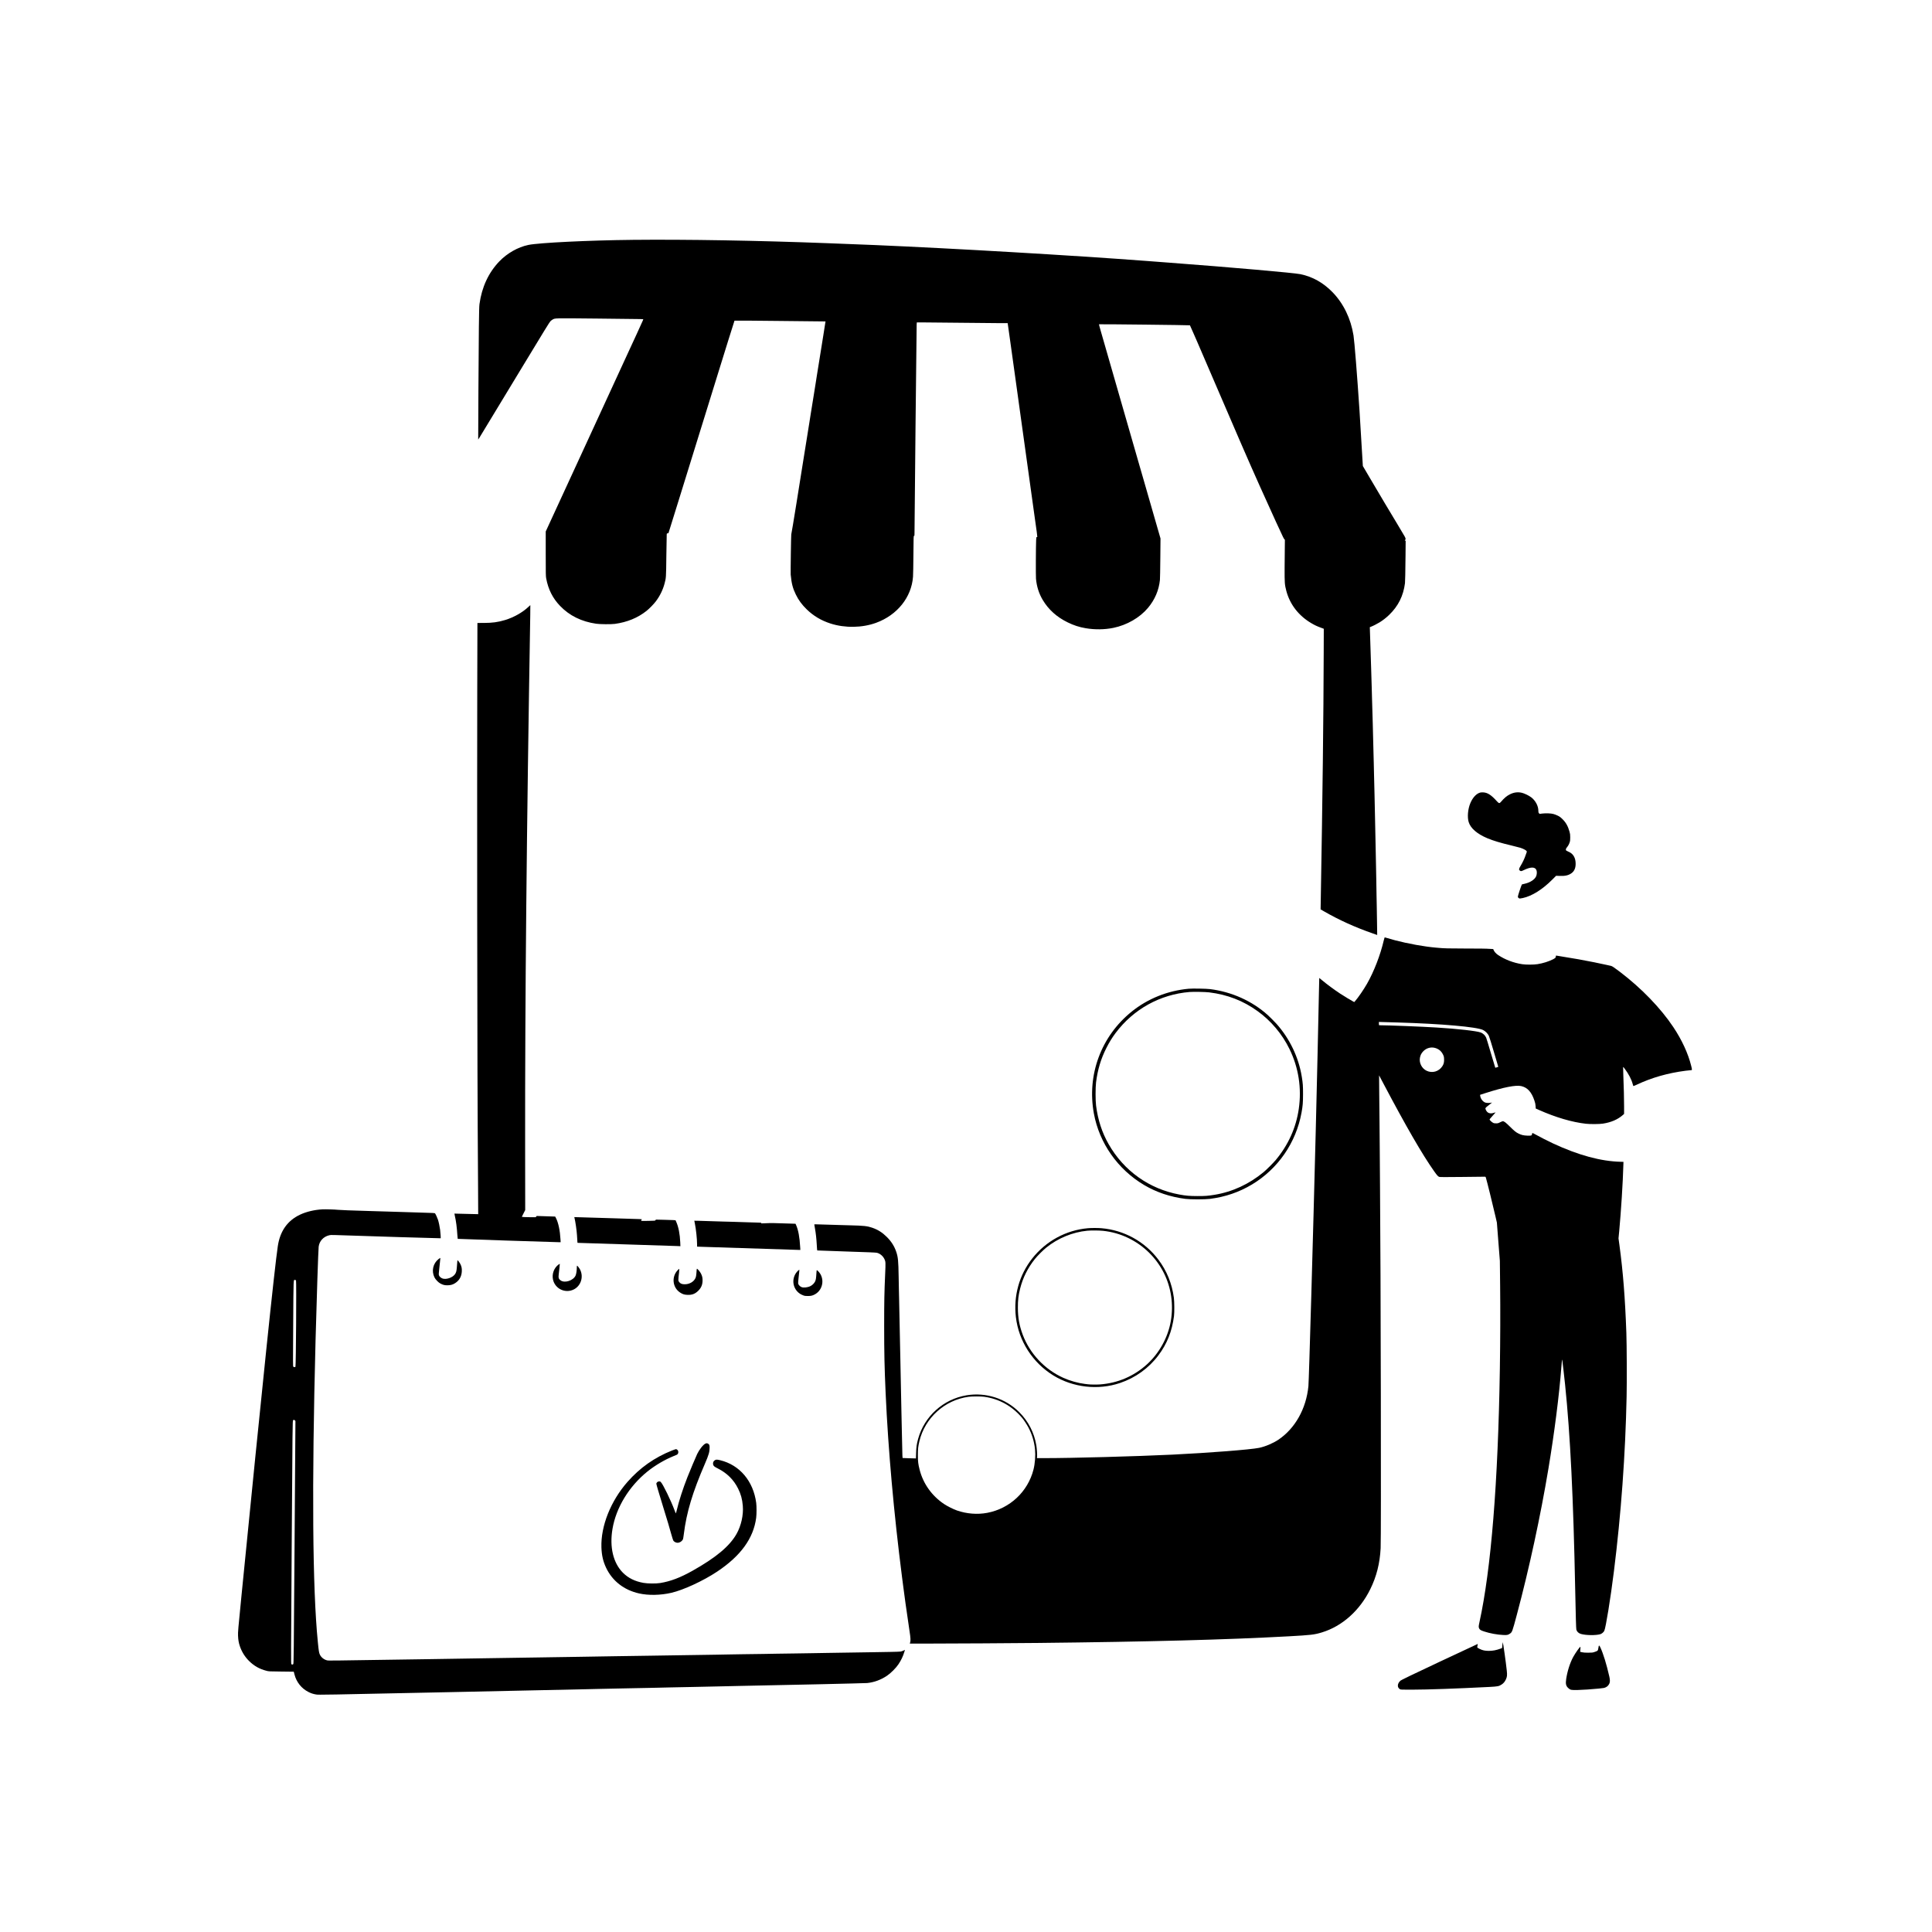 <?xml version="1.0" standalone="no"?>
<!DOCTYPE svg PUBLIC "-//W3C//DTD SVG 20010904//EN"
 "http://www.w3.org/TR/2001/REC-SVG-20010904/DTD/svg10.dtd">
<svg version="1.0" xmlns="http://www.w3.org/2000/svg"
 width="7730pt" height="7730pt" viewBox="0 0 7730 7730"
 preserveAspectRatio="xMidYMid meet">
<g transform="translate(0,7730) scale(0.1,-0.1)"
fill="#000000" stroke="none">
<path d="M25300 67703 c-1727 -17 -3733 -115 -4160 -203 -417 -86 -851 -333
-1165 -661 -431 -451 -698 -1027 -791 -1706 -11 -82 -17 -301 -24 -913 -9
-732 -31 -4502 -27 -4507 1 -1 41 62 88 140 129 213 1138 1878 1662 2742 904
1493 1100 1811 1139 1852 22 22 62 53 87 67 108 59 23 57 1791 40 888 -8 1665
-17 1727 -20 l112 -6 -23 -61 c-13 -34 -124 -278 -246 -542 -122 -264 -246
-532 -275 -595 -29 -63 -715 -1553 -1524 -3310 -810 -1757 -1479 -3208 -1486
-3225 -8 -16 -90 -194 -182 -395 l-168 -365 0 -890 c0 -811 2 -898 18 -985 82
-441 262 -798 557 -1104 375 -390 856 -627 1445 -712 151 -22 600 -26 745 -6
493 67 917 241 1270 522 107 85 287 269 369 378 163 215 283 460 350 713 62
233 62 224 72 1109 5 448 12 834 15 858 5 39 7 42 35 42 21 0 32 6 39 23 5 12
210 670 455 1462 563 1816 623 2012 790 2550 76 242 146 469 157 505 11 36 81
261 155 500 74 239 175 563 223 720 49 157 148 476 220 710 73 234 244 787
382 1230 137 443 252 808 256 811 4 4 786 -1 1737 -12 952 -10 1769 -18 1817
-19 l88 0 -5 -27 c-2 -16 -9 -57 -15 -93 -5 -36 -35 -222 -65 -415 -31 -192
-98 -613 -150 -935 -52 -322 -103 -643 -115 -715 -11 -71 -29 -184 -39 -250
-11 -66 -45 -277 -75 -470 -31 -192 -72 -449 -92 -570 -19 -121 -44 -275 -55
-342 -10 -68 -28 -180 -39 -250 -11 -71 -30 -184 -41 -253 -11 -69 -26 -165
-34 -215 -8 -49 -30 -187 -49 -305 -19 -118 -58 -359 -86 -535 -28 -176 -64
-401 -80 -500 -16 -99 -117 -733 -225 -1410 -109 -676 -201 -1233 -206 -1236
-9 -5 -30 -1532 -23 -1609 34 -358 82 -545 204 -795 110 -226 242 -406 436
-595 269 -262 581 -448 954 -568 574 -185 1264 -175 1821 28 848 309 1419
1022 1479 1845 6 77 13 476 16 888 6 722 7 747 25 747 18 0 19 9 19 133 -1
372 81 8254 86 8325 l6 82 246 0 c136 0 843 -7 1572 -15 729 -8 1436 -15 1571
-15 l246 0 22 -152 c12 -84 51 -362 87 -618 35 -256 91 -656 124 -890 33 -234
82 -589 110 -790 28 -201 64 -459 80 -575 16 -115 43 -311 60 -435 54 -394 80
-581 100 -720 11 -74 38 -268 60 -430 56 -408 126 -912 155 -1115 13 -93 38
-271 55 -395 17 -124 44 -319 60 -435 29 -205 115 -827 185 -1330 19 -137 48
-342 64 -455 15 -113 26 -208 24 -212 -2 -5 -12 -8 -23 -8 -16 0 -19 -12 -24
-122 -12 -255 -16 -1419 -6 -1541 27 -309 117 -594 270 -851 230 -386 561
-684 995 -896 244 -120 463 -191 722 -235 366 -63 758 -58 1111 14 541 111
1056 408 1384 800 274 327 435 705 477 1116 5 55 13 451 16 880 l7 781 -147
509 c-80 281 -171 593 -200 695 -30 102 -111 383 -180 625 -70 242 -151 523
-180 625 -30 102 -96 334 -149 515 -52 182 -406 1410 -786 2730 -380 1320
-721 2504 -757 2632 -37 128 -65 235 -62 238 10 9 3630 -32 3639 -41 4 -5 65
-142 135 -304 70 -162 143 -329 162 -370 20 -41 318 -734 663 -1540 570 -1329
824 -1917 1030 -2390 40 -91 107 -246 150 -345 368 -850 920 -2084 1303 -2916
308 -668 323 -699 343 -699 15 0 16 -22 10 -287 -3 -159 -7 -538 -8 -843 -2
-621 2 -676 67 -928 142 -541 489 -993 996 -1293 136 -81 230 -125 389 -184
l115 -43 -3 -944 c-8 -2635 -44 -5670 -118 -9923 l-6 -360 133 -77 c610 -351
1244 -638 1963 -889 l168 -59 -6 462 c-3 255 -8 555 -11 668 -3 113 -7 342
-10 510 -3 168 -7 442 -10 610 -3 168 -7 402 -10 520 -3 118 -7 343 -10 500
-6 318 -15 763 -30 1435 -7 306 -14 634 -20 930 -3 143 -7 325 -10 405 -3 80
-7 262 -10 405 -3 143 -7 343 -10 445 -3 102 -7 271 -10 375 -3 105 -7 282
-10 395 -3 113 -7 288 -10 390 -3 102 -7 284 -10 405 -3 121 -8 276 -10 345
-7 203 -15 451 -20 675 -3 116 -8 287 -10 380 -3 94 -14 465 -25 825 -11 360
-24 779 -30 930 -5 151 -13 372 -16 491 l-7 215 49 19 c74 27 238 111 339 172
132 81 266 185 383 298 365 351 572 764 636 1272 8 60 15 443 22 1115 l5 587
-22 -4 c-20 -4 -21 -3 -4 15 9 10 19 36 22 58 5 37 -10 64 -299 543 -344 568
-712 1187 -1128 1894 l-282 480 -9 155 c-58 1003 -95 1614 -124 2055 -93 1404
-202 2774 -240 3013 -109 677 -400 1277 -839 1730 -370 381 -802 623 -1286
722 -263 54 -2770 274 -5245 460 -368 28 -785 59 -925 70 -2919 221 -7704 500
-10855 635 -520 22 -814 33 -1910 75 -2775 106 -5636 155 -7795 133z"/>
<path d="M21143 53020 c-230 -221 -594 -426 -940 -529 -288 -85 -501 -114
-844 -115 l-257 -1 -7 -2765 c-4 -1521 -5 -5478 -2 -8795 5 -5414 13 -7803 35
-11060 4 -566 6 -1032 5 -1034 -1 -2 -215 3 -475 11 -260 8 -475 14 -476 12
-2 -1 5 -42 17 -91 48 -205 82 -467 100 -766 5 -82 12 -151 15 -154 5 -5 3848
-132 4024 -133 l94 0 -7 118 c-19 349 -85 661 -178 842 l-34 65 -369 12 -369
12 -21 -25 -21 -25 -204 0 c-191 1 -349 9 -349 18 0 2 30 63 67 136 l67 132
-3 2655 c-6 5730 60 12503 205 21148 4 221 5 402 3 402 -2 0 -37 -32 -76 -70z"/>
<path d="M59227 45590 c-153 -39 -301 -195 -396 -420 -102 -238 -130 -568 -67
-766 79 -248 336 -469 747 -643 228 -96 537 -189 969 -291 140 -33 298 -74
350 -90 116 -37 230 -98 250 -132 12 -23 12 -30 -2 -60 -9 -18 -28 -72 -43
-120 -32 -103 -119 -287 -198 -416 -66 -108 -73 -148 -31 -181 45 -35 58 -34
156 13 297 145 474 138 518 -20 18 -62 8 -168 -21 -229 -59 -128 -233 -242
-444 -291 -60 -15 -115 -28 -121 -29 -15 -4 -164 -450 -164 -488 0 -39 40 -77
82 -77 18 0 72 9 119 20 364 80 776 337 1172 732 l157 157 143 -5 c218 -9 357
24 475 110 110 81 163 201 164 372 2 243 -99 413 -291 489 -36 15 -74 34 -83
42 -30 27 -22 73 21 125 54 66 86 123 113 203 19 59 23 90 23 200 0 110 -5
145 -27 225 -62 221 -142 366 -277 500 -81 80 -111 103 -191 143 -52 26 -131
57 -175 68 -107 28 -295 36 -443 19 l-115 -14 -23 28 c-20 23 -24 38 -24 95 0
194 -114 409 -286 540 -94 71 -269 156 -374 181 -162 38 -317 19 -475 -60
-130 -64 -227 -146 -366 -308 -55 -65 -78 -60 -164 36 -222 246 -369 340 -540
348 -44 2 -97 -1 -118 -6z"/>
<path d="M55366 39678 c-137 -589 -392 -1248 -671 -1738 -135 -236 -356 -558
-473 -690 l-38 -43 -44 23 c-72 36 -377 221 -517 313 -252 167 -519 364 -733
542 l-105 87 -2 -39 c-1 -21 -7 -279 -13 -573 -24 -1222 -81 -3661 -125 -5440
-107 -4253 -273 -10054 -295 -10280 -88 -903 -533 -1695 -1206 -2146 -210
-140 -527 -274 -769 -323 -348 -71 -2008 -200 -3465 -271 -1479 -71 -4009
-140 -5154 -140 l-269 0 7 58 c8 71 -9 326 -30 452 -85 509 -318 964 -684
1330 -548 550 -1338 802 -2110 674 -925 -153 -1688 -840 -1936 -1744 -58 -212
-75 -331 -81 -568 l-6 -214 -266 7 c-146 4 -267 9 -269 10 -2 1 -5 49 -7 106
-4 103 -7 226 -25 1104 -5 253 -12 568 -15 700 -3 132 -10 458 -15 725 -5 267
-12 600 -15 740 -3 140 -7 368 -10 505 -3 138 -7 349 -10 470 -3 121 -7 339
-10 485 -7 379 -15 745 -20 970 -3 107 -7 328 -10 490 -3 162 -8 360 -10 440
-2 80 -7 318 -10 530 -10 624 -24 769 -94 979 -77 229 -196 418 -380 601 -180
179 -354 289 -584 369 -190 66 -338 83 -862 95 -132 4 -305 8 -385 11 -301 10
-462 15 -700 21 -135 3 -273 7 -307 9 -35 2 -63 -1 -63 -6 0 -5 11 -71 25
-147 35 -188 62 -427 75 -677 6 -115 14 -213 18 -216 4 -3 531 -22 1172 -42
855 -27 1179 -41 1216 -51 129 -34 238 -126 300 -251 49 -99 51 -142 30 -595
-33 -730 -40 -1079 -40 -2075 0 -1096 12 -1651 59 -2705 102 -2253 327 -4783
655 -7345 28 -214 52 -404 55 -421 2 -17 18 -132 34 -255 17 -123 40 -294 51
-379 29 -218 113 -797 160 -1105 43 -276 49 -383 26 -458 l-14 -47 836 0 c848
0 3354 15 4287 25 4436 47 7562 130 10025 265 911 50 1036 65 1337 156 812
246 1517 874 1938 1729 251 509 383 1032 415 1640 24 458 5 11252 -25 14445
-3 278 -7 915 -10 1415 -3 501 -7 1050 -10 1220 -2 171 -7 654 -11 1075 l-6
765 177 -335 c895 -1696 1555 -2838 2024 -3500 119 -169 160 -214 209 -228 28
-9 259 -9 913 -2 481 5 888 10 906 10 27 0 33 -5 42 -32 39 -124 283 -1107
382 -1543 l60 -260 59 -765 60 -765 11 -995 c11 -995 7 -2154 -11 -3330 -71
-4542 -350 -8012 -817 -10137 -38 -172 -38 -203 -3 -261 27 -44 66 -66 190
-107 230 -76 520 -130 765 -141 149 -7 189 0 261 49 97 65 98 67 285 767 490
1831 946 3941 1263 5845 237 1423 428 2916 517 4058 20 262 28 322 35 287 8
-38 78 -643 114 -990 208 -2019 330 -4494 405 -8235 21 -1055 35 -1524 45
-1565 22 -83 90 -147 183 -174 197 -57 591 -63 773 -11 62 18 135 79 163 138
60 127 249 1294 385 2382 286 2292 458 4651 507 6985 13 598 7 2074 -10 2550
-51 1420 -132 2439 -277 3513 l-37 269 27 281 c76 814 148 1951 168 2677 l3
105 -105 2 c-793 17 -1695 261 -2712 734 -194 90 -535 264 -708 361 -74 42
-117 61 -122 54 -4 -6 -10 -28 -13 -49 -10 -54 -32 -60 -190 -54 -148 6 -235
26 -348 83 -111 56 -158 94 -347 280 -170 168 -231 213 -284 214 -11 0 -58
-19 -105 -42 -79 -40 -91 -43 -166 -43 -70 0 -86 4 -127 28 -47 27 -112 87
-128 118 -7 12 21 48 116 152 68 75 124 138 124 141 0 3 -25 -4 -55 -14 -163
-56 -276 -19 -334 110 -35 76 -34 77 113 191 74 57 134 104 133 106 -2 1 -20
-2 -42 -7 -62 -15 -177 -12 -228 6 -96 33 -188 152 -203 264 l-6 46 223 72
c723 232 1205 326 1422 278 250 -56 414 -235 529 -580 32 -95 42 -142 47 -219
l6 -99 135 -60 c665 -295 1317 -487 1870 -549 171 -20 538 -17 680 4 332 51
597 165 803 347 l47 42 0 301 c0 315 -11 754 -31 1257 -6 162 -10 303 -8 313
3 13 18 -1 55 -50 166 -221 279 -436 329 -628 10 -38 21 -73 25 -78 3 -4 65
20 136 54 596 282 1243 467 1957 559 87 11 174 20 195 20 70 0 70 2 28 172
-124 501 -372 1038 -716 1554 -508 761 -1275 1555 -2136 2210 -198 151 -314
230 -349 237 -16 3 -91 20 -165 37 -289 66 -734 155 -1150 230 -126 23 -687
116 -785 131 -38 5 -80 12 -92 15 -20 4 -23 0 -23 -29 0 -50 -23 -73 -118
-121 -176 -88 -397 -157 -617 -192 -148 -24 -467 -25 -616 -1 -346 54 -680
181 -957 365 -87 57 -158 137 -184 207 -11 32 -16 35 -53 36 -22 0 -60 2 -85
4 -146 11 -425 15 -1025 15 -589 0 -845 6 -1025 25 -25 2 -76 7 -115 10 -467
40 -1124 158 -1645 296 -119 32 -378 105 -402 114 -10 4 -20 -27 -42 -117z
m564 -3288 c1754 -52 3152 -175 3409 -301 88 -43 187 -142 229 -229 17 -36
110 -330 205 -655 l174 -590 -58 -19 c-32 -11 -61 -18 -63 -15 -3 3 -82 266
-176 584 -93 319 -178 598 -189 620 -46 98 -122 168 -221 206 -159 60 -931
147 -1765 198 -585 36 -1909 89 -2287 91 -15 0 -18 10 -18 66 l0 66 208 -6
c114 -4 362 -11 552 -16z m1475 -1015 c151 -39 260 -126 327 -261 38 -77 41
-91 46 -184 6 -123 -13 -204 -68 -288 -140 -216 -406 -293 -634 -182 -193 93
-306 321 -262 530 21 101 57 170 127 244 120 129 299 183 464 141z m-18035
-13959 c603 -81 1120 -368 1525 -846 60 -71 181 -252 239 -359 151 -274 246
-585 277 -898 24 -247 0 -575 -61 -811 -226 -887 -946 -1560 -1850 -1731 -393
-74 -818 -41 -1210 94 -140 48 -381 168 -510 254 -492 326 -842 815 -985 1376
-58 228 -70 323 -70 585 0 249 10 343 60 555 220 933 1014 1651 1965 1779 140
19 485 20 620 2z"/>
<path d="M47560 37740 c-841 -77 -1636 -395 -2280 -914 -1224 -985 -1797
-2528 -1514 -4076 218 -1189 957 -2240 2014 -2865 488 -289 1037 -473 1645
-552 202 -26 788 -26 990 0 616 80 1161 267 1675 574 1041 623 1766 1673 1984
2873 50 273 60 403 61 745 0 334 -6 418 -50 694 -127 783 -486 1531 -1020
2126 -64 71 -275 283 -339 340 -633 568 -1443 932 -2316 1041 -155 19 -694 28
-850 14z m820 -145 c731 -90 1361 -334 1940 -753 536 -387 980 -915 1271
-1510 366 -746 493 -1567 374 -2397 -109 -755 -419 -1443 -920 -2045 -102
-122 -363 -383 -485 -485 -580 -482 -1255 -794 -1971 -910 -271 -43 -361 -50
-674 -50 -321 1 -457 12 -725 61 -1203 220 -2228 949 -2835 2019 -264 464
-428 968 -501 1540 -26 201 -26 720 -1 925 65 518 193 944 416 1385 116 228
228 410 366 594 716 955 1780 1544 2960 1641 158 12 636 4 785 -15z"/>
<path d="M12900 28914 c-332 -20 -642 -94 -895 -213 -504 -238 -800 -657 -890
-1261 -133 -889 -625 -5619 -1455 -14000 -134 -1351 -141 -1433 -136 -1580 6
-172 28 -297 77 -437 78 -222 198 -414 363 -578 199 -198 413 -320 690 -392
101 -27 102 -27 601 -32 l499 -6 27 -107 c79 -311 284 -567 565 -707 105 -52
184 -78 304 -98 95 -17 266 -14 5397 95 2914 62 5366 115 5448 117 83 3 274 7
425 10 467 9 757 15 950 20 102 3 327 7 500 10 173 3 410 7 525 10 116 3 323
7 460 10 138 3 324 7 415 10 91 2 314 7 495 10 182 3 409 7 505 10 301 8 593
15 925 20 176 3 381 8 455 10 74 2 270 7 435 10 1700 31 5024 107 5110 116
281 29 543 125 791 290 151 100 363 312 463 463 109 164 179 312 234 492 l25
82 -62 -29 c-33 -16 -84 -33 -111 -38 -28 -5 -219 -12 -425 -15 -206 -3 -496
-8 -645 -11 -148 -3 -439 -7 -645 -10 -206 -3 -499 -7 -650 -10 -151 -3 -435
-7 -630 -10 -195 -3 -458 -8 -585 -10 -126 -3 -419 -7 -650 -10 -231 -3 -553
-7 -715 -10 -162 -3 -416 -7 -565 -10 -148 -2 -490 -7 -760 -10 -269 -3 -544
-7 -610 -10 -66 -3 -304 -7 -530 -10 -673 -9 -1066 -15 -1325 -20 -135 -3
-432 -7 -660 -10 -228 -3 -516 -7 -640 -10 -124 -3 -430 -7 -680 -10 -250 -3
-554 -7 -675 -10 -121 -3 -398 -7 -615 -10 -217 -3 -487 -7 -600 -10 -113 -3
-394 -7 -625 -10 -231 -3 -528 -7 -660 -10 -132 -3 -415 -7 -630 -10 -214 -3
-516 -7 -670 -10 -154 -3 -446 -7 -650 -10 -203 -3 -496 -7 -650 -10 -465 -8
-899 -15 -2540 -40 -3899 -60 -3854 -59 -3912 -47 -123 26 -240 117 -294 229
-35 73 -48 153 -83 513 -212 2130 -243 6258 -91 12050 42 1610 110 3645 125
3762 28 223 192 401 418 454 54 13 101 15 242 10 1272 -45 4215 -134 4221
-129 7 9 -5 201 -21 333 -16 127 -56 315 -85 405 -27 81 -93 226 -118 257 -12
16 -67 19 -548 32 -294 9 -667 20 -829 26 -162 6 -758 24 -1325 40 -638 18
-1085 35 -1175 45 -145 15 -508 26 -630 19z m-1056 -2846 c20 -33 -2 -3427
-23 -3452 -18 -22 -64 -20 -85 3 -16 18 -16 118 -5 1722 12 1862 8 1749 69
1749 20 0 34 -7 44 -22z m-44 -5598 c11 -11 20 -26 20 -32 0 -7 -16 -2192 -34
-4856 -32 -4571 -35 -4844 -52 -4863 -22 -24 -56 -24 -77 -1 -16 17 -15 332
13 4598 33 4999 35 5137 57 5159 20 21 49 19 73 -5z"/>
<path d="M22985 28574 c37 -146 88 -498 100 -689 4 -55 10 -147 13 -205 l7
-105 50 -3 c28 -1 896 -29 1930 -62 1034 -32 1938 -62 2009 -65 l129 -6 -6
153 c-14 335 -70 621 -162 826 l-27 59 -91 7 c-51 3 -227 9 -393 12 l-301 7
-16 -23 c-16 -23 -18 -23 -296 -28 -155 -3 -281 -2 -281 2 0 4 7 20 15 36 l15
28 -103 6 c-56 3 -500 17 -987 31 -487 14 -934 27 -995 30 -60 2 -224 7 -364
11 l-254 7 8 -29z"/>
<path d="M27780 28458 c0 -2 11 -57 24 -123 44 -218 86 -614 86 -816 l0 -97
153 -6 c193 -9 3862 -126 3929 -126 l50 0 -7 118 c-22 394 -74 675 -161 873
l-25 56 -177 6 c-610 23 -842 26 -1055 13 -133 -7 -147 -7 -141 8 5 14 -4 16
-67 17 -41 0 -90 2 -109 4 -19 1 -159 6 -310 9 -151 4 -306 9 -345 11 -38 2
-178 7 -310 10 -132 3 -305 7 -385 10 -280 9 -457 15 -650 20 -107 3 -264 8
-347 11 -84 3 -153 4 -153 2z"/>
<path d="M43530 28159 c-874 -76 -1681 -514 -2229 -1209 -521 -660 -755 -1498
-655 -2348 112 -957 670 -1825 1500 -2335 789 -483 1788 -597 2664 -302 618
208 1154 594 1540 1110 345 460 542 955 622 1565 19 144 16 575 -5 735 -75
567 -284 1081 -620 1527 -546 725 -1373 1181 -2280 1257 -145 12 -396 12 -537
0z m598 -104 c352 -37 687 -131 1001 -281 625 -299 1131 -794 1439 -1409 292
-584 390 -1261 277 -1918 -113 -658 -463 -1291 -960 -1740 -523 -472 -1165
-746 -1871 -798 -141 -10 -397 -7 -489 6 -16 2 -73 9 -125 15 -271 33 -590
123 -859 244 -743 334 -1340 970 -1624 1732 -134 360 -191 676 -191 1074 -1
304 21 488 89 760 109 436 306 830 594 1190 102 127 321 347 451 452 466 378
1057 621 1645 677 152 14 465 12 623 -4z"/>
<path d="M17548 26925 c-223 -175 -291 -476 -165 -734 42 -87 160 -207 242
-248 110 -55 161 -68 275 -68 124 0 217 25 310 86 168 108 257 266 267 469 6
121 -8 195 -59 297 -28 58 -105 159 -114 150 -4 -3 -5 -19 -25 -276 -12 -161
-29 -222 -84 -294 -98 -128 -341 -210 -485 -162 -69 23 -136 84 -150 136 -8
30 -5 86 14 252 14 116 28 248 31 292 3 44 8 95 11 113 3 17 1 32 -3 32 -4 0
-34 -20 -65 -45z"/>
<path d="M22349 26706 c-181 -132 -272 -374 -224 -598 79 -374 492 -571 835
-398 280 142 395 495 254 785 -27 56 -109 165 -124 165 -6 0 -10 -21 -10 -47
-1 -142 -23 -291 -52 -352 -96 -200 -435 -308 -597 -190 -80 58 -94 105 -75
251 19 146 46 410 42 413 -2 2 -24 -11 -49 -29z"/>
<path d="M27108 26472 c-246 -262 -198 -689 100 -885 101 -67 169 -89 291 -95
186 -9 314 39 441 167 119 119 170 245 170 416 0 106 -16 173 -65 271 -34 71
-148 204 -162 190 -4 -3 -8 -28 -10 -54 -16 -225 -23 -268 -53 -329 -70 -143
-240 -238 -425 -237 -106 0 -166 23 -215 82 -49 59 -49 61 -10 400 6 51 10
105 8 119 -3 24 -7 22 -70 -45z"/>
<path d="M31922 26452 c-230 -224 -240 -587 -24 -823 66 -71 139 -119 240
-157 57 -22 84 -26 182 -26 127 -1 196 16 295 73 322 185 388 634 133 907 -34
36 -64 61 -68 57 -5 -4 -11 -60 -15 -123 -12 -208 -22 -270 -55 -337 -34 -69
-107 -141 -180 -178 -114 -58 -273 -76 -362 -42 -58 23 -124 92 -133 141 -4
20 2 115 14 213 31 265 38 343 30 343 -4 0 -30 -22 -57 -48z"/>
<path d="M28225 19541 c-92 -42 -242 -232 -330 -415 -56 -118 -297 -689 -390
-926 -185 -471 -341 -955 -430 -1332 -15 -65 -31 -118 -34 -118 -3 0 -26 53
-50 118 -149 401 -469 1058 -553 1136 -27 25 -36 28 -77 23 -34 -4 -52 -12
-73 -36 -15 -17 -28 -41 -28 -52 0 -30 105 -388 275 -939 188 -608 241 -788
318 -1066 36 -126 72 -244 81 -262 22 -43 73 -79 132 -93 42 -10 60 -9 108 5
67 20 137 82 154 137 6 19 21 108 32 199 109 874 347 1667 848 2825 149 346
183 461 184 632 0 99 -10 128 -55 157 -38 25 -70 27 -112 7z"/>
<path d="M26880 19262 c-698 -280 -1278 -689 -1773 -1252 -673 -765 -1072
-1769 -1044 -2620 11 -319 67 -563 188 -818 251 -529 716 -891 1320 -1026 375
-84 859 -74 1289 25 486 113 1272 476 1827 844 949 631 1460 1335 1568 2158
19 148 19 456 1 597 -116 872 -661 1516 -1441 1706 -120 29 -159 30 -205 5
-65 -35 -94 -100 -78 -176 13 -59 50 -90 183 -156 368 -184 639 -451 815 -804
114 -228 167 -423 190 -694 31 -365 -66 -798 -252 -1126 -279 -490 -820 -943
-1763 -1473 -492 -276 -875 -421 -1290 -489 -170 -27 -498 -25 -670 6 -341 60
-607 192 -821 405 -390 391 -542 1027 -418 1756 144 853 662 1701 1400 2296
303 244 699 477 1044 615 58 23 117 48 132 55 67 34 77 144 19 196 -17 15 -41
28 -54 28 -12 0 -87 -27 -167 -58z"/>
<path d="M60110 11480 l-12 -119 -52 -20 c-179 -67 -319 -93 -486 -93 -146 1
-246 22 -355 77 -112 56 -109 51 -90 130 8 38 14 70 12 71 -2 2 -689 -319
-1527 -714 -1169 -550 -1533 -726 -1567 -756 -129 -113 -139 -272 -23 -340 34
-20 48 -21 490 -20 658 2 1720 40 3092 109 336 18 383 27 487 96 78 52 125
107 168 196 53 111 60 170 39 369 -31 300 -146 1118 -160 1131 -1 2 -9 -51
-16 -117z"/>
<path d="M63967 11446 c-3 -8 -11 -51 -18 -96 -15 -97 -21 -103 -154 -147 -74
-25 -93 -27 -250 -28 -130 0 -188 4 -247 18 l-77 18 4 32 c11 86 13 167 6 167
-25 0 -202 -251 -286 -405 -128 -235 -234 -567 -281 -880 -30 -200 -9 -285 92
-373 78 -70 113 -76 379 -69 246 7 501 25 840 57 191 19 216 24 272 51 67 32
110 77 144 149 29 60 29 147 0 275 -113 498 -242 917 -358 1168 -35 74 -55 93
-66 63z"/>
</g>
</svg>

